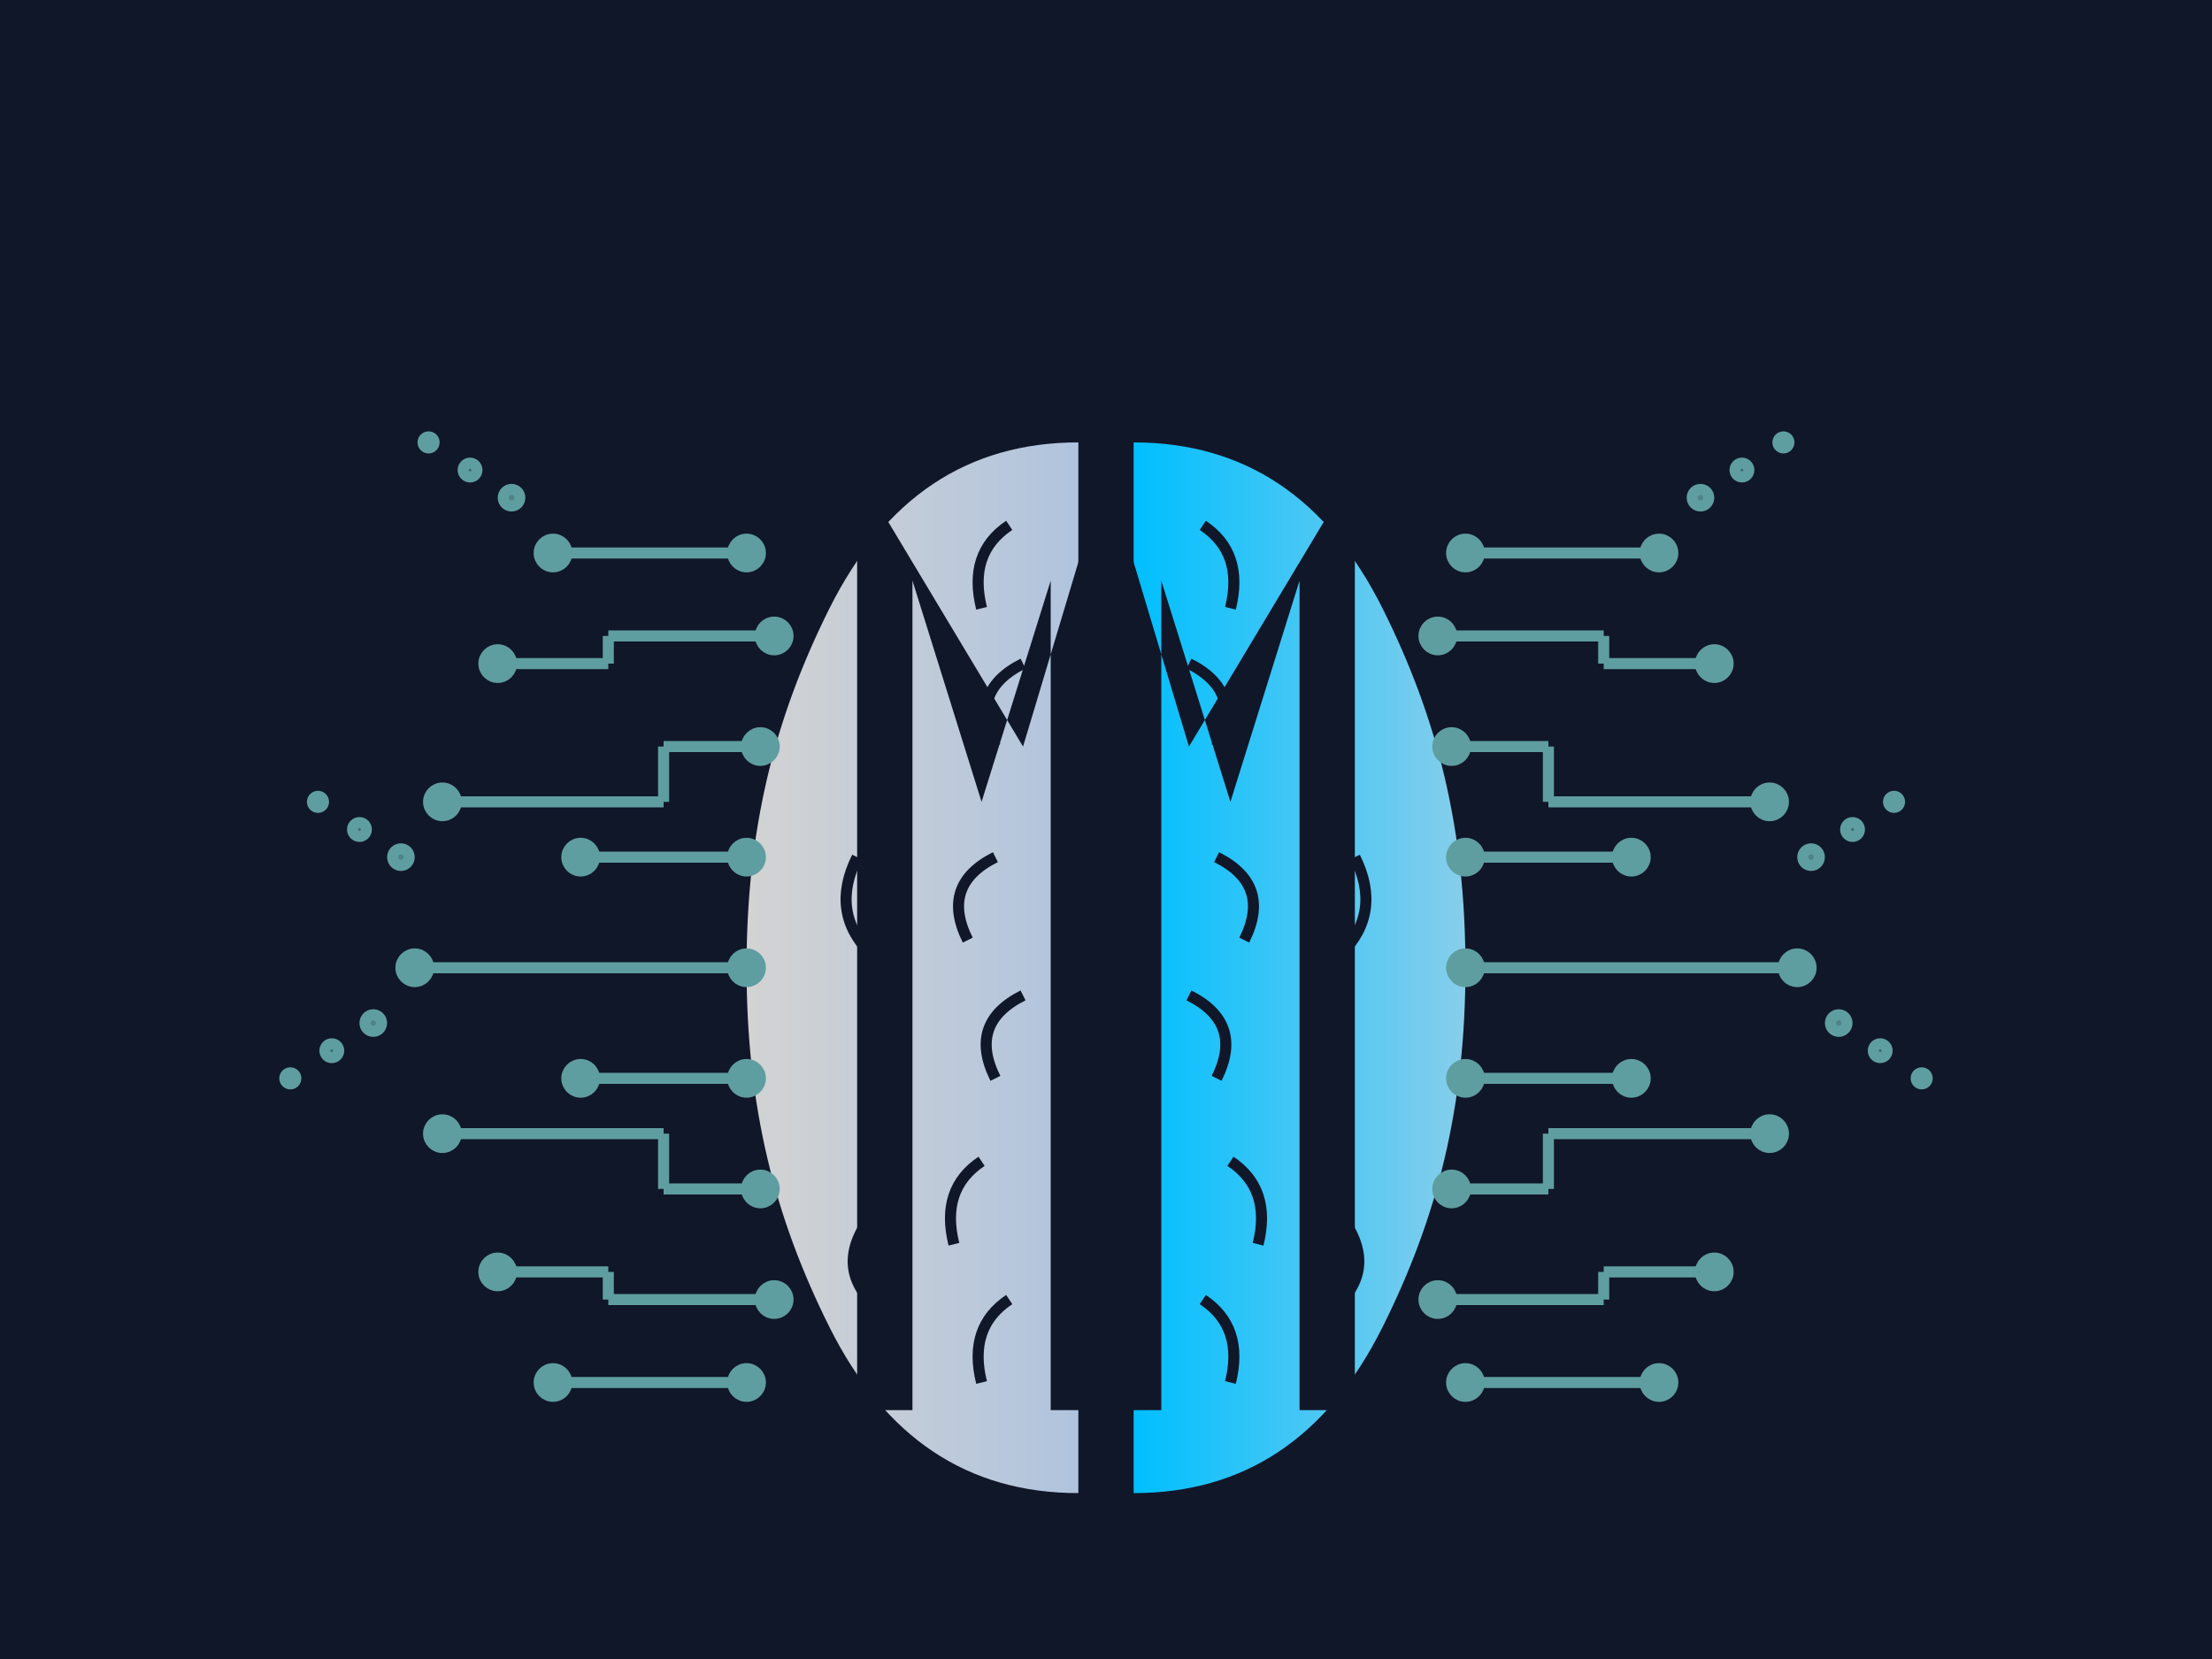 <svg viewBox="0 0 800 600" xmlns="http://www.w3.org/2000/svg">
    <defs>
        <linearGradient id="brainGradient" x1="0%" y1="0%" x2="100%" y2="0%">
            <stop offset="0%" style="stop-color:#00BFFF;stop-opacity:1" />
            <stop offset="100%" style="stop-color:#87CEEB;stop-opacity:1" />
        </linearGradient>
        <linearGradient id="leftBrainGradient" x1="0%" y1="0%" x2="100%" y2="0%">
            <stop offset="0%" style="stop-color:#D3D3D3;stop-opacity:1" />
            <stop offset="100%" style="stop-color:#B0C4DE;stop-opacity:1" />
        </linearGradient>
    </defs>
    <rect width="100%" height="100%" fill="#101729"/>

    <!-- Left Brain Half -->
    <path d="M390,160 C350,160 320,180 300,220 C280,260 270,300 270,350 C270,400 280,440 300,480 C320,520 350,540 390,540 L390,160 Z" fill="url(#leftBrainGradient)"/>
    <!-- Left Brain Gyri -->
    <path d="M365,190 Q350,200 355,220" stroke="#101729" stroke-width="4" fill="none"/>
    <path d="M370,240 Q350,250 360,270" stroke="#101729" stroke-width="4" fill="none"/>
    <path d="M320,250 Q310,270 325,285" stroke="#101729" stroke-width="4" fill="none"/>
    <path d="M310,310 Q300,330 315,345" stroke="#101729" stroke-width="4" fill="none"/>
    <path d="M360,310 Q340,320 350,340" stroke="#101729" stroke-width="4" fill="none"/>
    <path d="M370,360 Q350,370 360,390" stroke="#101729" stroke-width="4" fill="none"/>
    <path d="M320,370 Q305,390 325,405" stroke="#101729" stroke-width="4" fill="none"/>
    <path d="M355,420 Q340,430 345,450" stroke="#101729" stroke-width="4" fill="none"/>
    <path d="M365,470 Q350,480 355,500" stroke="#101729" stroke-width="4" fill="none"/>
    <path d="M315,440 Q300,460 320,475" stroke="#101729" stroke-width="4" fill="none"/>

    <!-- Right Brain Half -->
    <path d="M410,160 C450,160 480,180 500,220 C520,260 530,300 530,350 C530,400 520,440 500,480 C480,520 450,540 410,540 L410,160 Z" fill="url(#brainGradient)"/>
    <!-- Right Brain Gyri -->
    <path d="M435,190 Q450,200 445,220" stroke="#101729" stroke-width="4" fill="none"/>
    <path d="M430,240 Q450,250 440,270" stroke="#101729" stroke-width="4" fill="none"/>
    <path d="M480,250 Q490,270 475,285" stroke="#101729" stroke-width="4" fill="none"/>
    <path d="M490,310 Q500,330 485,345" stroke="#101729" stroke-width="4" fill="none"/>
    <path d="M440,310 Q460,320 450,340" stroke="#101729" stroke-width="4" fill="none"/>
    <path d="M430,360 Q450,370 440,390" stroke="#101729" stroke-width="4" fill="none"/>
    <path d="M480,370 Q495,390 475,405" stroke="#101729" stroke-width="4" fill="none"/>
    <path d="M445,420 Q460,430 455,450" stroke="#101729" stroke-width="4" fill="none"/>
    <path d="M435,470 Q450,480 445,500" stroke="#101729" stroke-width="4" fill="none"/>
    <path d="M485,440 Q500,460 480,475" stroke="#101729" stroke-width="4" fill="none"/>

    <!-- Letter M -->
    <path d="M300,520 L300,180 L360,280 L390,180 L390,520 L370,520 L370,220 L345,300 L320,220 L320,520 Z" fill="#101729" transform="translate(10, -10)"/>
    <path d="M410,180 L410,520 L430,520 L430,220 L455,300 L480,220 L480,520 L500,520 L500,180 L440,280 Z" fill="#101729" transform="translate(-10, -10)"/>

    <!-- Left Circuit Lines -->
    <g stroke="#5F9EA0" stroke-width="4" fill="#5F9EA0">
        <line x1="270" y1="200" x2="200" y2="200"/> <circle cx="200" cy="200" r="5"/> <circle cx="270" cy="200" r="5"/>
        <line x1="280" y1="230" x2="220" y2="230"/> <line x1="220" y1="230" x2="220" y2="240"/> <line x1="220" y1="240" x2="180" y2="240"/> <circle cx="180" cy="240" r="5"/> <circle cx="280" cy="230" r="5"/>
        <line x1="275" y1="270" x2="240" y2="270"/> <line x1="240" y1="270" x2="240" y2="290"/> <line x1="240" y1="290" x2="160" y2="290"/> <circle cx="160" cy="290" r="5"/> <circle cx="275" cy="270" r="5"/>
        <line x1="270" y1="310" x2="210" y2="310"/> <circle cx="210" cy="310" r="5"/> <circle cx="270" cy="310" r="5"/>
        <line x1="270" y1="350" x2="150" y2="350"/> <circle cx="150" cy="350" r="5"/> <circle cx="270" cy="350" r="5"/>
        <line x1="270" y1="390" x2="210" y2="390"/> <circle cx="210" cy="390" r="5"/> <circle cx="270" cy="390" r="5"/>
        <line x1="275" y1="430" x2="240" y2="430"/> <line x1="240" y1="430" x2="240" y2="410"/> <line x1="240" y1="410" x2="160" y2="410"/> <circle cx="160" cy="410" r="5"/> <circle cx="275" cy="430" r="5"/>
        <line x1="280" y1="470" x2="220" y2="470"/> <line x1="220" y1="470" x2="220" y2="460"/> <line x1="220" y1="460" x2="180" y2="460"/> <circle cx="180" cy="460" r="5"/> <circle cx="280" cy="470" r="5"/>
        <line x1="270" y1="500" x2="200" y2="500"/> <circle cx="200" cy="500" r="5"/> <circle cx="270" cy="500" r="5"/>
        <!-- Fading dots -->
        <circle cx="185" cy="180" r="3" fill-opacity="0.8"/> <circle cx="170" cy="170" r="2.5" fill-opacity="0.6"/> <circle cx="155" cy="160" r="2" fill-opacity="0.4"/>
        <circle cx="145" cy="310" r="3" fill-opacity="0.8"/> <circle cx="130" cy="300" r="2.5" fill-opacity="0.6"/> <circle cx="115" cy="290" r="2" fill-opacity="0.4"/>
        <circle cx="135" cy="370" r="3" fill-opacity="0.8"/> <circle cx="120" cy="380" r="2.5" fill-opacity="0.6"/> <circle cx="105" cy="390" r="2" fill-opacity="0.4"/>
    </g>

    <!-- Right Circuit Lines -->
    <g stroke="#5F9EA0" stroke-width="4" fill="#5F9EA0">
        <line x1="530" y1="200" x2="600" y2="200"/> <circle cx="600" cy="200" r="5"/> <circle cx="530" cy="200" r="5"/>
        <line x1="520" y1="230" x2="580" y2="230"/> <line x1="580" y1="230" x2="580" y2="240"/> <line x1="580" y1="240" x2="620" y2="240"/> <circle cx="620" cy="240" r="5"/> <circle cx="520" cy="230" r="5"/>
        <line x1="525" y1="270" x2="560" y2="270"/> <line x1="560" y1="270" x2="560" y2="290"/> <line x1="560" y1="290" x2="640" y2="290"/> <circle cx="640" cy="290" r="5"/> <circle cx="525" cy="270" r="5"/>
        <line x1="530" y1="310" x2="590" y2="310"/> <circle cx="590" cy="310" r="5"/> <circle cx="530" cy="310" r="5"/>
        <line x1="530" y1="350" x2="650" y2="350"/> <circle cx="650" cy="350" r="5"/> <circle cx="530" cy="350" r="5"/>
        <line x1="530" y1="390" x2="590" y2="390"/> <circle cx="590" cy="390" r="5"/> <circle cx="530" cy="390" r="5"/>
        <line x1="525" y1="430" x2="560" y2="430"/> <line x1="560" y1="430" x2="560" y2="410"/> <line x1="560" y1="410" x2="640" y2="410"/> <circle cx="640" cy="410" r="5"/> <circle cx="525" cy="430" r="5"/>
        <line x1="520" y1="470" x2="580" y2="470"/> <line x1="580" y1="470" x2="580" y2="460"/> <line x1="580" y1="460" x2="620" y2="460"/> <circle cx="620" cy="460" r="5"/> <circle cx="520" cy="470" r="5"/>
        <line x1="530" y1="500" x2="600" y2="500"/> <circle cx="600" cy="500" r="5"/> <circle cx="530" cy="500" r="5"/>
        <!-- Fading dots -->
        <circle cx="615" cy="180" r="3" fill-opacity="0.8"/> <circle cx="630" cy="170" r="2.5" fill-opacity="0.6"/> <circle cx="645" cy="160" r="2" fill-opacity="0.4"/>
        <circle cx="655" cy="310" r="3" fill-opacity="0.8"/> <circle cx="670" cy="300" r="2.5" fill-opacity="0.6"/> <circle cx="685" cy="290" r="2" fill-opacity="0.4"/>
        <circle cx="665" cy="370" r="3" fill-opacity="0.8"/> <circle cx="680" cy="380" r="2.5" fill-opacity="0.6"/> <circle cx="695" cy="390" r="2" fill-opacity="0.4"/>
    </g>

</svg>
